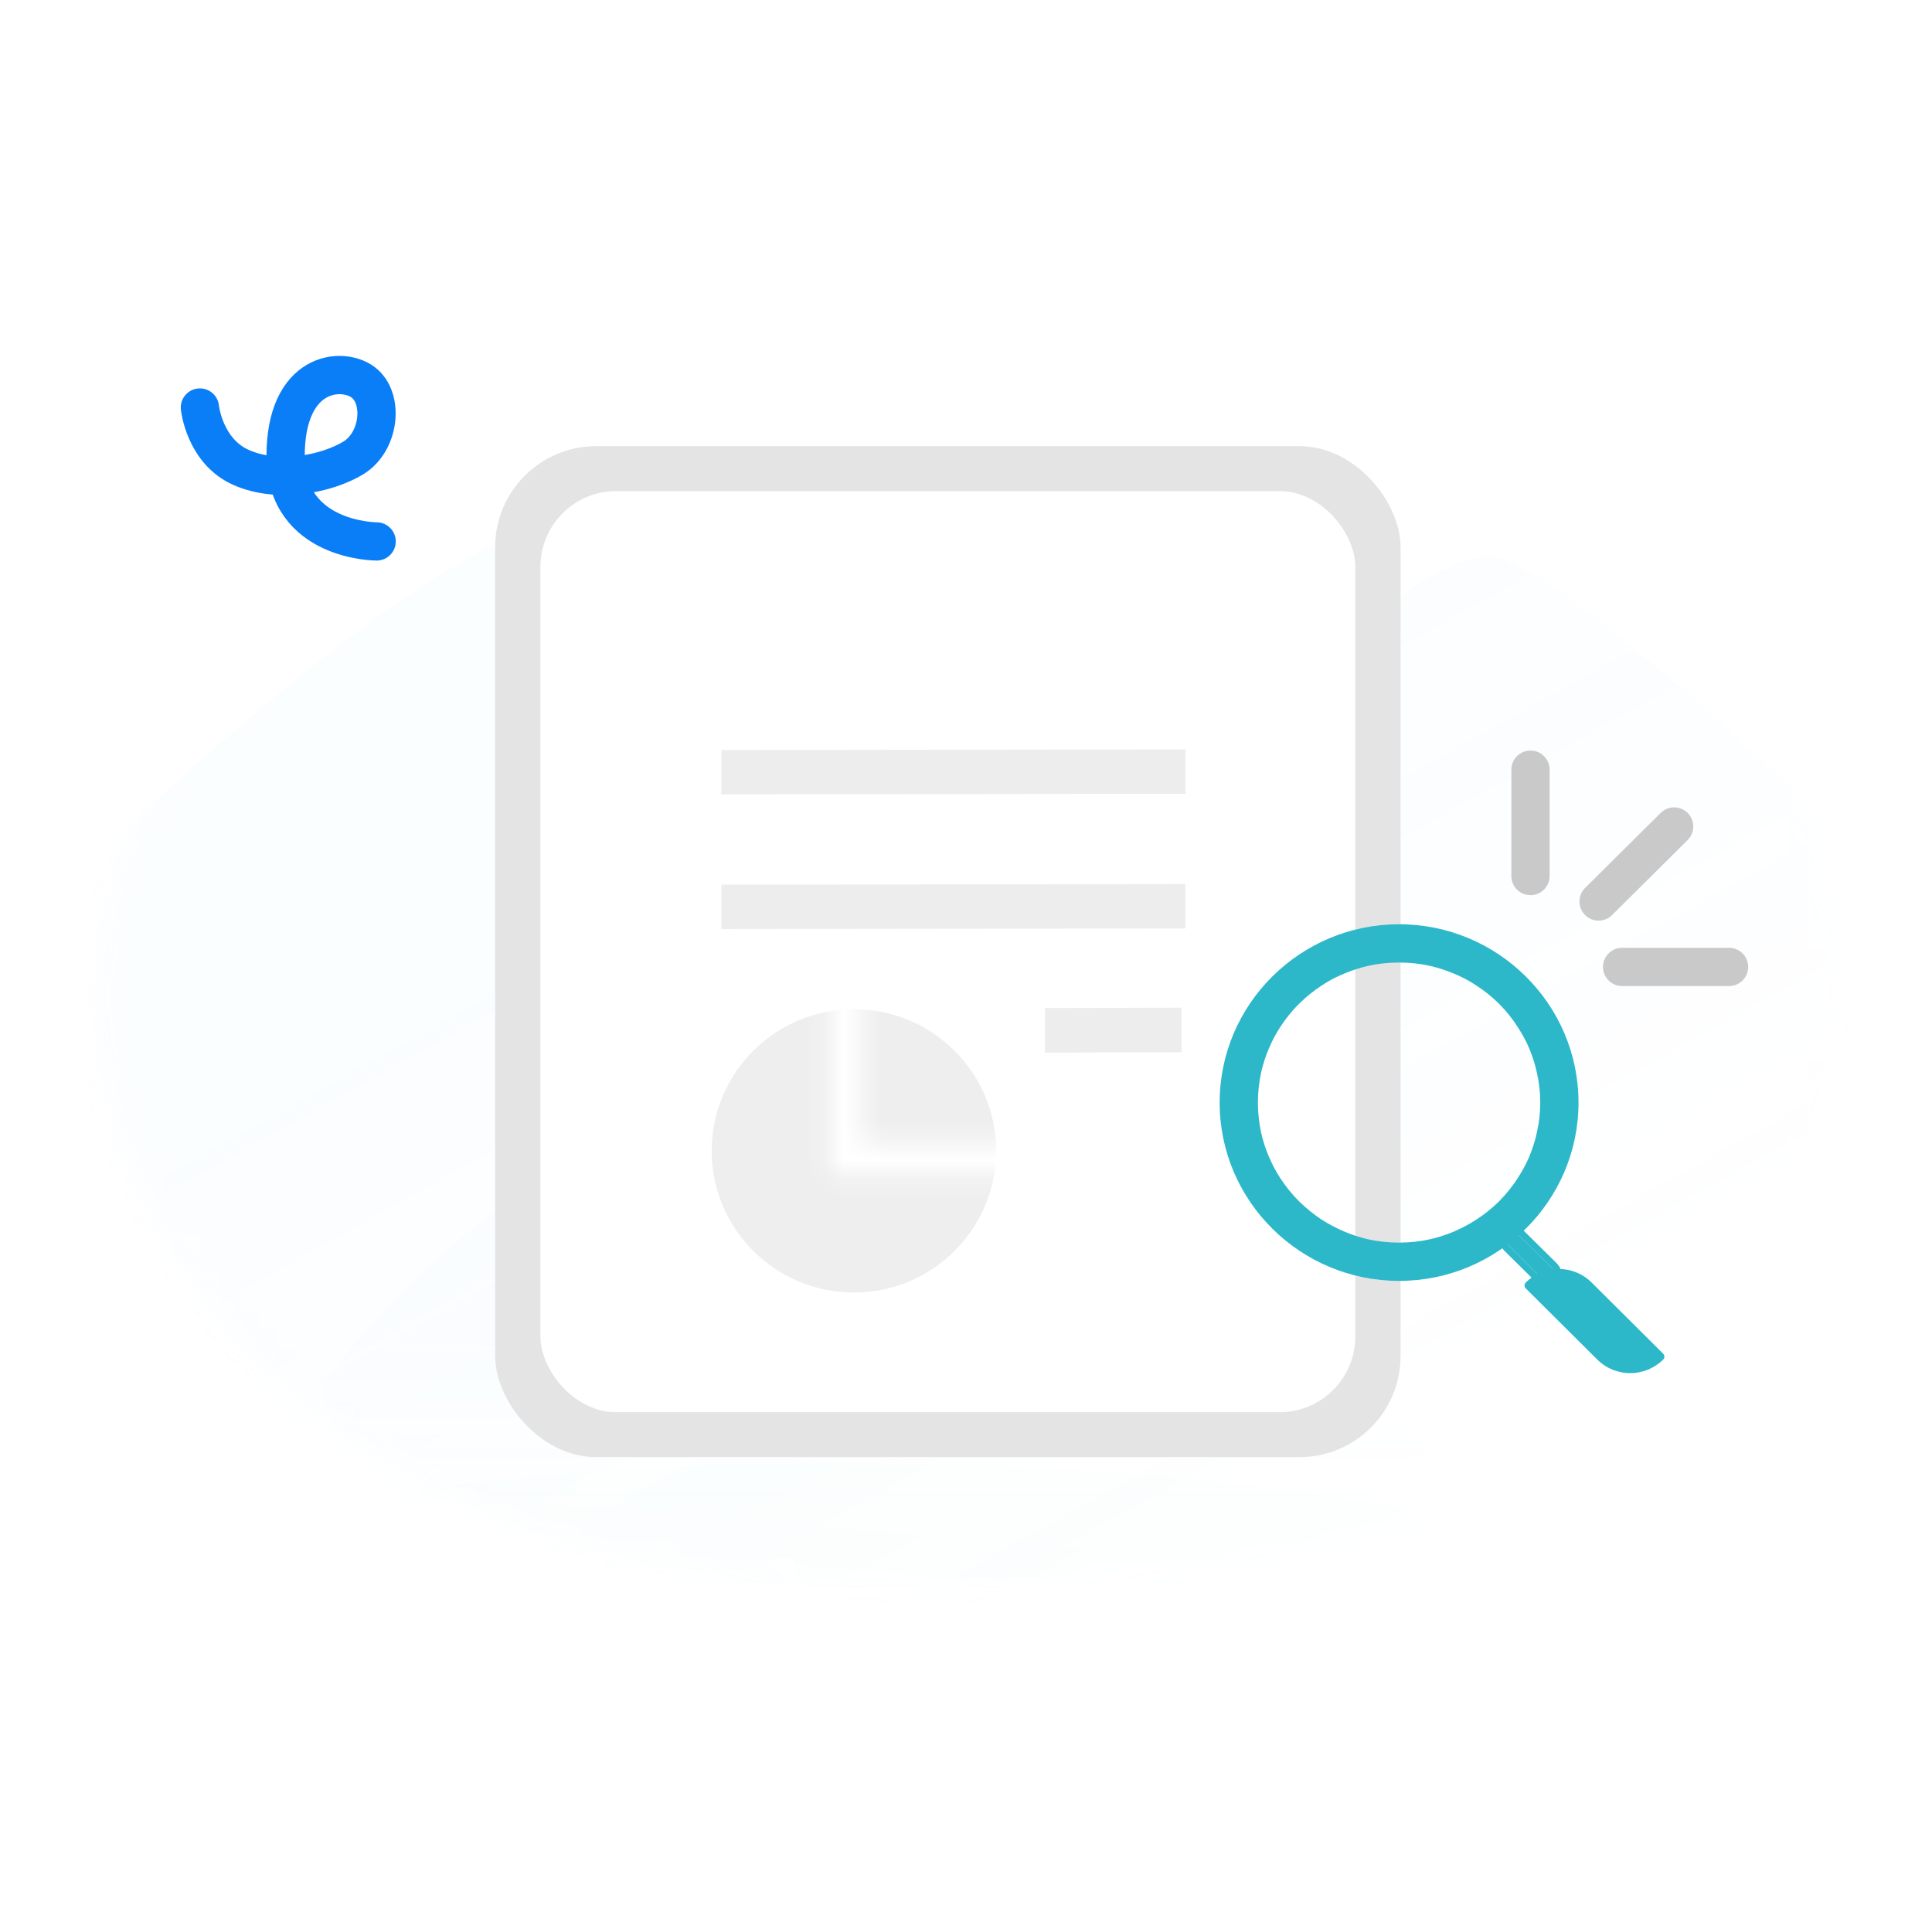 <svg width="101" height="100" viewBox="0 0 101 100" fill="none" xmlns="http://www.w3.org/2000/svg" xmlns:xlink="http://www.w3.org/1999/xlink">
	<defs>
		<filter id="filter_1087_227102_dd" x="23.885" y="21.32" width="51.333" height="56.842" filterUnits="userSpaceOnUse" color-interpolation-filters="sRGB">
			<feFlood flood-opacity="0" result="BackgroundImageFix"/>
			<feColorMatrix in="SourceAlpha" type="matrix" values="0 0 0 0 0 0 0 0 0 0 0 0 0 0 0 0 0 0 127 0" result="hardAlpha"/>
			<feOffset dx="0" dy="0"/>
			<feGaussianBlur stdDeviation="0.667"/>
			<feComposite in2="hardAlpha" operator="out" k2="-1" k3="1"/>
			<feColorMatrix type="matrix" values="0 0 0 0 0 0 0 0 0 0.404 0 0 0 0 0.82 0 0 0 0.2 0"/>
			<feBlend mode="normal" in2="BackgroundImageFix" result="effect_dropShadow_1"/>
			<feBlend mode="normal" in="SourceGraphic" in2="effect_dropShadow_1" result="shape"/>
		</filter>
		<filter id="filter_1087_227103_dd" x="28.252" y="25.669" width="42.6" height="48.145" filterUnits="userSpaceOnUse" color-interpolation-filters="sRGB">
			<feFlood flood-opacity="0" result="BackgroundImageFix"/>
			<feGaussianBlur in="BackgroundImage" stdDeviation="1.227"/>
			<feComposite in2="SourceAlpha" operator="in" result="effect_backgroundBlur_1"/>
			<feBlend mode="normal" in="SourceGraphic" in2="effect_backgroundBlur_1" result="shape"/>
		</filter>
		<filter id="filter_1087_227113_dd" x="62.48" y="23.032" width="38.008" height="50.879" filterUnits="userSpaceOnUse" color-interpolation-filters="sRGB">
			<feFlood flood-opacity="0" result="BackgroundImageFix"/>
			<feGaussianBlur in="BackgroundImage" stdDeviation="2.523"/>
			<feComposite in2="SourceAlpha" operator="in" result="effect_backgroundBlur_1"/>
			<feColorMatrix in="SourceAlpha" type="matrix" values="0 0 0 0 0 0 0 0 0 0 0 0 0 0 0 0 0 0 127 0" result="hardAlpha"/>
			<feOffset dx="1" dy="0"/>
			<feGaussianBlur stdDeviation="2.333"/>
			<feComposite in2="hardAlpha" operator="out" k2="-1" k3="1"/>
			<feColorMatrix type="matrix" values="0 0 0 0 0 0 0 0 0 0.733 0 0 0 0 1 0 0 0 0.2 0"/>
			<feBlend mode="normal" in2="effect_backgroundBlur_1" result="effect_dropShadow_2"/>
			<feColorMatrix in="SourceAlpha" type="matrix" values="0 0 0 0 0 0 0 0 0 0 0 0 0 0 0 0 0 0 127 0" result="hardAlpha"/>
			<feOffset dx="2" dy="15"/>
			<feGaussianBlur stdDeviation="3"/>
			<feComposite in2="hardAlpha" operator="out" k2="-1" k3="1"/>
			<feColorMatrix type="matrix" values="0 0 0 0 0 0 0 0 0 0.733 0 0 0 0 1 0 0 0 0.047 0"/>
			<feBlend mode="normal" in2="effect_dropShadow_2" result="effect_dropShadow_3"/>
			<feBlend mode="normal" in="SourceGraphic" in2="effect_dropShadow_3" result="shape"/>
		</filter>
		<filter id="filter_1087_227114_dd" x="72.188" y="33.709" width="14.592" height="14.524" filterUnits="userSpaceOnUse" color-interpolation-filters="sRGB">
			<feFlood flood-opacity="0" result="BackgroundImageFix"/>
			<feColorMatrix in="SourceAlpha" type="matrix" values="0 0 0 0 0 0 0 0 0 0 0 0 0 0 0 0 0 0 127 0" result="hardAlpha"/>
			<feOffset dx="0" dy="1"/>
			<feGaussianBlur stdDeviation="0.667"/>
			<feComposite in2="hardAlpha" operator="out" k2="-1" k3="1"/>
			<feColorMatrix type="matrix" values="0 0 0 0 0.357 0 0 0 0 0.714 0 0 0 0 1 0 0 0 0.6 0"/>
			<feBlend mode="normal" in2="BackgroundImageFix" result="effect_dropShadow_1"/>
			<feBlend mode="normal" in="SourceGraphic" in2="effect_dropShadow_1" result="shape"/>
		</filter>
		<filter id="filter_1087_227124_dd" x="63.763" y="48.316" width="18.757" height="18.637" filterUnits="userSpaceOnUse" color-interpolation-filters="sRGB">
			<feFlood flood-opacity="0" result="BackgroundImageFix"/>
			<feGaussianBlur in="BackgroundImage" stdDeviation="0.633"/>
			<feComposite in2="SourceAlpha" operator="in" result="effect_backgroundBlur_1"/>
			<feBlend mode="normal" in="SourceGraphic" in2="effect_backgroundBlur_1" result="shape"/>
		</filter>
		<linearGradient id="paint_linear_1087_227097_0" x1="45.818" y1="38.64" x2="66.947" y2="76.69" gradientUnits="userSpaceOnUse">
			<stop stop-color="#AEDBFF" stop-opacity="0.514"/>
			<stop offset="1" stop-color="#FFFFFF" stop-opacity="0.643"/>
		</linearGradient>
		<linearGradient id="paint_linear_1087_227098_0" x1="43.507" y1="68.466" x2="43.507" y2="81.099" gradientUnits="userSpaceOnUse">
			<stop stop-color="#96CEFD" stop-opacity="0.247"/>
			<stop offset="1" stop-color="#FFFFFF" stop-opacity="0"/>
		</linearGradient>
		<linearGradient id="paint_linear_1087_227099_0" x1="42.261" y1="77.426" x2="40.509" y2="98.22" gradientUnits="userSpaceOnUse">
			<stop stop-color="#57E3BD" stop-opacity="0.122"/>
			<stop offset="1" stop-color="#D8D8D8" stop-opacity="0"/>
			<stop offset="1" stop-color="#D8D8D8" stop-opacity="0"/>
		</linearGradient>
		<linearGradient id="paint_linear_1087_227103_0" x1="32.416" y1="49.741" x2="56.31" y2="71.405" gradientUnits="userSpaceOnUse">
			<stop stop-color="#B9ECFF" stop-opacity="0.329"/>
			<stop offset="1" stop-color="#00BBFF" stop-opacity="0.059"/>
		</linearGradient>
		<linearGradient id="paint_linear_1087_227103_1" x1="43.603" y1="32.632" x2="49.484" y2="73.344" gradientUnits="userSpaceOnUse">
			<stop stop-color="#FFFFFF" stop-opacity="0.008"/>
			<stop offset="1" stop-color="#FFFFFF" stop-opacity="0.592"/>
		</linearGradient>
		<linearGradient id="paint_linear_1087_227113_0" x1="74.734" y1="32.433" x2="89.488" y2="49.911" gradientUnits="userSpaceOnUse">
			<stop stop-color="#0067D0"/>
			<stop offset="0.196" stop-color="#0067D0"/>
			<stop offset="1" stop-color="#0067D0" stop-opacity="0.263"/>
		</linearGradient>
		<linearGradient id="paint_linear_1087_227113_1" x1="71.436" y1="39.972" x2="82.658" y2="48.916" gradientUnits="userSpaceOnUse">
			<stop stop-color="#B9ECFF" stop-opacity="0.329"/>
			<stop offset="1" stop-color="#00BBFF" stop-opacity="0.059"/>
		</linearGradient>
		<linearGradient id="paint_linear_1087_227113_2" x1="76.69" y1="32.907" x2="79.452" y2="49.717" gradientUnits="userSpaceOnUse">
			<stop stop-color="#A9D1F1"/>
			<stop offset="1" stop-color="#FFFFFF"/>
		</linearGradient>
		<linearGradient id="paint_linear_1087_227114_0" x1="77.627" y1="34.709" x2="84.78" y2="45.234" gradientUnits="userSpaceOnUse">
			<stop stop-color="#FFFFFF"/>
			<stop offset="1" stop-color="#FFFFFF" stop-opacity="0.4"/>
		</linearGradient>
		<linearGradient id="paint_linear_1087_227114_1" x1="75.559" y1="39.972" x2="82.603" y2="44.162" gradientUnits="userSpaceOnUse">
			<stop stop-color="#FFFFFF"/>
			<stop offset="1" stop-color="#FFFFFF" stop-opacity="0.275"/>
		</linearGradient>
	</defs>
	<rect id="矩形 1834" x="1" width="100" height="100" fill="#C4C4C4" fill-opacity="0"/>
	<mask id="mask1087_227096" mask-type="alpha" maskUnits="userSpaceOnUse" x="0" y="5" width="100" height="84.519">
		<path id="蒙版" d="M49.35 10.86C61.57 10.44 81.04 16.84 91.14 34.62C101.24 52.4 98.65 76.38 62.54 82.16C26.43 87.94 8.79 72 5.64 57.19C2.5 42.39 14.69 30.23 21.41 23.96C28.14 17.68 37.13 11.28 49.35 10.86Z" fill="#0D94FF" fill-opacity="0.102" fill-rule="evenodd"/>
	</mask>
	<g mask="url(#mask1087_227096)">
		<path id="路径 74" d="M100.02 47.26C100.02 47.26 81.74 29.09 77.81 29.09C73.89 29.09 65.59 37.79 62.9 39.41C60.2 41.02 38.99 24.6 29.35 27.02C19.71 29.43 -0.02 49.66 -0.02 49.66L6.06 83.93L72.29 82.34L100.02 67.12L100.02 47.26Z" fill="url(#paint_linear_1087_227097_0)" fill-opacity="1" fill-rule="evenodd"/>
		<path id="路径 74" d="" fill="#979797" fill-opacity="0" fill-rule="evenodd"/>
	</g>
	<g mask="url(#mask1087_227096)">
		<path id="路径 74" d="M75.01 75.46C75.01 75.46 50.6 63.76 48.59 63.76C46.59 63.76 41.84 67.88 40.46 68.6C39.08 69.31 34.24 60.58 29.32 61.65C24.39 62.72 16.86 72.25 16.86 72.25L17.95 86.27L51.14 88.28L66.29 82.25L75.01 75.46Z" fill="url(#paint_linear_1087_227098_0)" fill-opacity="1" fill-rule="evenodd"/>
		<path id="路径 74" d="" fill="#979797" fill-opacity="0" fill-rule="evenodd"/>
	</g>
	<g mask="url(#mask1087_227096)">
		<ellipse id="椭圆形" cx="44.38" cy="87.349" rx="46.893" ry="10.871" fill="url(#paint_linear_1087_227099_0)" fill-opacity="1"/>
		<ellipse id="椭圆形" cx="44.38" cy="87.349" rx="46.393" ry="10.371" stroke="#979797" stroke-opacity="0" stroke-width="1"/>
	</g>
	<g filter="url(#filter_1087_227102_dd)">
		<rect id="矩形" x="25.885" y="23.32" rx="5.283" width="47.333" height="52.842" fill="#E4E4E4" fill-opacity="1"/>
	</g>
	<rect id="矩形" x="26.385" y="23.82" rx="5.283" width="46.333" height="51.842" stroke="#C6C2C2" stroke-opacity="0" stroke-width="1"/>
	<g filter="url(#filter_1087_227103_dd)">
		<rect id="矩形" x="28.252" y="25.669" rx="3.962" width="42.6" height="48.145" fill="#FFFFFF" fill-opacity="1"/>
	</g>
	<rect id="矩形" x="28.752" y="26.169" rx="3.962" width="41.6" height="47.145" stroke="url(#paint_linear_1087_227103_0)" stroke-opacity="0" stroke-width="1"/>
	<rect id="矩形" x="28.752" y="26.169" rx="3.962" width="41.6" height="47.145" stroke="url(#paint_linear_1087_227103_1)" stroke-opacity="0" stroke-width="1"/>
	<rect id="矩形" x="28.752" y="26.169" rx="3.962" width="41.6" height="47.145" stroke="#EEEEEE" stroke-opacity="0" stroke-width="1"/>
	<mask id="mask_1087_227104" fill="white">
		<path id="形状结合" d="M49.847 15.688C51.928 15.688 53.108 17.206 53.742 18.534C54.256 19.611 55.268 20.484 56.461 20.484C59.18 20.484 61.385 22.689 61.385 25.408L61.385 28.017L38.31 28.017L38.31 25.408C38.31 22.689 40.515 20.484 43.234 20.484C44.427 20.484 45.438 19.611 45.953 18.534C46.587 17.206 47.767 15.688 49.847 15.688ZM49.847 18.771C49.21 18.771 48.693 19.289 48.693 19.928C48.693 20.568 49.21 21.086 49.847 21.086C50.485 21.086 51.002 20.568 51.002 19.928C51.002 19.289 50.485 18.771 49.847 18.771Z" clip-rule="evenodd" fill="" fill-opacity="1" fill-rule="evenodd"/>
	</mask>
	<path id="形状结合" d="M49.847 15.688C51.928 15.688 53.108 17.206 53.742 18.534C54.256 19.611 55.268 20.484 56.461 20.484C59.18 20.484 61.385 22.689 61.385 25.408L61.385 28.017L38.31 28.017L38.31 25.408C38.31 22.689 40.515 20.484 43.234 20.484C44.427 20.484 45.438 19.611 45.953 18.534C46.587 17.206 47.767 15.688 49.847 15.688ZM49.847 18.771C49.21 18.771 48.693 19.289 48.693 19.928C48.693 20.568 49.21 21.086 49.847 21.086C50.485 21.086 51.002 20.568 51.002 19.928C51.002 19.289 50.485 18.771 49.847 18.771Z" clip-rule="evenodd" fill="#C9C9C9" fill-opacity="1" fill-rule="evenodd" mask="url(#mask_1087_227104)"/>
	<path id="形状结合" d="" clip-rule="evenodd" fill="#C6C2C2" fill-opacity="0" fill-rule="evenodd"/>
	<g opacity="0.653">
		<path id="矩形" d="M61.97 39.17L37.71 39.2L37.71 41.52L61.97 41.49L61.97 39.17Z" fill="#E4E4E4" fill-opacity="1" fill-rule="evenodd"/>
		<path id="矩形" d="" fill="#C6C6C6" fill-opacity="0" fill-rule="evenodd"/>
		<path id="矩形" d="M61.97 46.21L37.71 46.24L37.71 48.56L61.97 48.53L61.97 46.21Z" fill="#E4E4E4" fill-opacity="1" fill-rule="evenodd"/>
		<path id="矩形" d="" fill="#C6C6C6" fill-opacity="0" fill-rule="evenodd"/>
		<path id="矩形" d="M61.77 55L54.63 55.02L54.63 52.69L61.77 52.67L61.77 55Z" fill="#E4E4E4" fill-opacity="1" fill-rule="evenodd"/>
		<path id="矩形" d="" fill="#C6C6C6" fill-opacity="0" fill-rule="evenodd"/>
	</g>
	<path id="Fill 1" d="M80.62 66.84L78.88 65.11C78.73 64.96 78.73 64.72 78.88 64.57C79.02 64.43 79.27 64.43 79.41 64.57L81.15 66.3C81.3 66.45 81.3 66.69 81.15 66.84C81.08 66.91 80.98 66.95 80.88 66.95C80.79 66.95 80.69 66.91 80.62 66.84Z" fill="#2CB8C9" fill-opacity="1" fill-rule="evenodd"/>
	<path id="Fill 1" d="M78.63 65.36L78.63 65.36L80.37 67.08C80.44 67.15 80.52 67.21 80.6 67.24C80.69 67.28 80.78 67.3 80.88 67.3C80.99 67.3 81.08 67.28 81.17 67.24C81.26 67.21 81.33 67.15 81.4 67.08C81.47 67.01 81.53 66.93 81.56 66.85C81.6 66.76 81.61 66.67 81.61 66.57C81.61 66.47 81.6 66.38 81.56 66.29C81.53 66.2 81.47 66.13 81.4 66.05L79.66 64.33C79.59 64.26 79.51 64.2 79.43 64.17C79.34 64.13 79.25 64.11 79.15 64.11C79.04 64.11 78.95 64.13 78.86 64.17C78.78 64.2 78.7 64.26 78.63 64.33C78.56 64.4 78.5 64.48 78.47 64.56C78.43 64.65 78.41 64.74 78.41 64.84C78.41 64.94 78.43 65.03 78.47 65.12C78.5 65.21 78.56 65.28 78.63 65.36ZM80.62 66.84L78.88 65.11C78.73 64.96 78.73 64.72 78.88 64.57C79.02 64.43 79.27 64.43 79.41 64.57L81.15 66.3C81.3 66.45 81.3 66.69 81.15 66.84C81.08 66.91 80.98 66.95 80.88 66.95C80.79 66.95 80.69 66.91 80.62 66.84Z" fill="#2CB8C9" fill-opacity="1" fill-rule="evenodd"/>
	<path id="矩形" d="M79.76 67.34C79.68 67.26 79.68 67.12 79.76 67.04C80.71 66.09 82.26 66.09 83.21 67.04L86.95 70.76C87.03 70.84 87.03 70.98 86.95 71.06C85.99 72.01 84.45 72.01 83.5 71.06L79.76 67.34Z" fill="#2CB8C9" fill-opacity="1" fill-rule="evenodd"/>
	<path id="矩形" d="M86.95 70.76C87.03 70.84 87.03 70.98 86.95 71.06C85.99 72.01 84.45 72.01 83.5 71.06L79.76 67.34C79.68 67.26 79.68 67.12 79.76 67.04C80.71 66.09 82.26 66.09 83.21 67.04L86.95 70.76ZM85.65 70.89C85.67 70.9 85.67 70.92 85.65 70.94C85.42 71.18 85.03 71.18 84.79 70.94L81.05 67.22C81.04 67.2 81.04 67.18 81.05 67.17C81.29 66.93 81.68 66.93 81.92 67.17L85.65 70.89Z" fill="#818181" fill-opacity="0" fill-rule="evenodd"/>
	<g filter="url(#filter_1087_227124_dd)">
		<path id="路径" d="M73.14 48.31C78.31 48.31 82.52 52.49 82.52 57.63C82.52 62.77 78.31 66.95 73.14 66.95C67.97 66.95 63.76 62.77 63.76 57.63C63.76 52.49 67.97 48.31 73.14 48.31Z" fill="#FFFFFF" fill-opacity="0" fill-rule="evenodd"/>
	</g>
	<path id="路径" d="M82.52 57.63C82.52 52.49 78.31 48.31 73.14 48.31C67.97 48.31 63.76 52.49 63.76 57.63C63.76 62.77 67.97 66.95 73.14 66.95C78.31 66.95 82.52 62.77 82.52 57.63ZM80.34 56.05C80.46 56.56 80.52 57.09 80.52 57.63C80.52 58.17 80.46 58.69 80.34 59.21C80.25 59.64 80.11 60.06 79.94 60.47C79.78 60.85 79.58 61.21 79.36 61.55C79.08 62 78.74 62.41 78.36 62.8C78 63.15 77.61 63.47 77.19 63.74C76.82 63.98 76.43 64.19 76.01 64.37C75.61 64.54 75.2 64.67 74.78 64.77C74.25 64.89 73.7 64.95 73.14 64.95C72.57 64.95 72.03 64.89 71.49 64.77C71.07 64.67 70.67 64.54 70.27 64.37C69.85 64.19 69.45 63.98 69.08 63.74C68.67 63.47 68.28 63.15 67.92 62.8C67.53 62.41 67.2 62 66.91 61.55C66.69 61.21 66.5 60.85 66.34 60.47C66.16 60.06 66.03 59.64 65.93 59.21C65.82 58.69 65.76 58.17 65.76 57.63C65.76 57.09 65.82 56.56 65.93 56.05C66.03 55.62 66.16 55.2 66.34 54.79C66.5 54.41 66.69 54.05 66.91 53.71C67.2 53.26 67.53 52.84 67.92 52.46C68.28 52.1 68.67 51.79 69.08 51.52C69.45 51.27 69.85 51.06 70.27 50.89C70.67 50.72 71.07 50.59 71.49 50.49C72.03 50.37 72.57 50.31 73.14 50.31C73.7 50.31 74.25 50.37 74.78 50.49C75.2 50.59 75.61 50.72 76.01 50.89C76.43 51.06 76.82 51.27 77.19 51.52C77.61 51.79 78 52.1 78.36 52.46C78.74 52.84 79.08 53.26 79.36 53.71C79.58 54.05 79.78 54.41 79.94 54.79C80.11 55.2 80.25 55.62 80.34 56.05Z" fill="#2CB8C9" fill-opacity="1" fill-rule="evenodd"/>
	<path id="路径 61" d="M90.37 51.52L90.39 51.54C90.95 51.54 91.39 51.1 91.39 50.54C91.39 49.98 90.95 49.54 90.39 49.54L90.37 49.56L90.37 51.52ZM84.82 49.56L84.8 49.54C84.24 49.54 83.8 49.98 83.8 50.54C83.8 51.1 84.24 51.54 84.8 51.54L84.82 51.52L84.82 49.56Z" fill="#D8D8D8" fill-opacity="0" fill-rule="nonzero"/>
	<path id="路径 61" d="M90.39 50.54L84.8 50.54" stroke="#C9C9C9" stroke-opacity="1" stroke-width="2" stroke-linecap="round"/>
	<path id="路径 61" d="M88.19 43.91L88.22 43.91C88.62 43.51 88.62 42.89 88.22 42.49C87.83 42.1 87.21 42.09 86.81 42.49L86.81 42.52L88.19 43.91ZM82.89 46.41L82.87 46.41C82.47 46.8 82.47 47.42 82.86 47.82C83.26 48.22 83.88 48.22 84.28 47.83L84.28 47.8L82.89 46.41Z" fill="#D8D8D8" fill-opacity="0" fill-rule="nonzero"/>
	<path id="路径 61" d="M87.52 43.2L83.57 47.12" stroke="#C9C9C9" stroke-opacity="1" stroke-width="2" stroke-linecap="round"/>
	<path id="路径 61" d="M80.99 40.25L81.01 40.23C81.01 39.67 80.57 39.23 80.01 39.23C79.45 39.23 79.01 39.67 79.01 40.23L79.03 40.25L80.99 40.25ZM79.03 45.77L79.01 45.79C79.01 46.35 79.45 46.79 80.01 46.79C80.57 46.79 81.01 46.35 81.01 45.79L80.99 45.77L79.03 45.77Z" fill="#D8D8D8" fill-opacity="0" fill-rule="nonzero"/>
	<path id="路径 61" d="M80.01 40.23L80.01 45.79" stroke="#C9C9C9" stroke-opacity="1" stroke-width="2" stroke-linecap="round"/>
	<path id="路径 63" d="M14.93 23.85C14.93 24.17 14.95 24.47 15 24.75L10.47 21.32L11.43 21.22L11.44 21.2C11.39 20.64 10.91 20.25 10.35 20.3C9.79 20.36 9.4 20.84 9.45 21.4L9.48 21.42L10.45 21.32C10.48 21.55 10.79 23.64 12.62 24.44C13.37 24.77 14.2 24.89 15.02 24.87C15.66 28.17 19.36 28.3 19.67 28.3L19.67 29.28L19.69 29.3C20.25 29.3 20.69 28.86 20.69 28.3C20.68 27.74 20.24 27.3 19.68 27.3L19.66 27.32L19.67 28.29L15.16 24.87C16.43 24.82 17.66 24.43 18.48 23.93C19.86 23.08 20.09 20.81 18.98 19.98C17.88 19.15 14.93 19.39 14.93 23.85ZM15.16 24.87C15.11 24.87 15.07 24.87 15.02 24.87C15.01 24.83 15.01 24.79 15 24.75L15.16 24.87Z" fill="#D8D8D8" fill-opacity="0" fill-rule="evenodd"/>
	<path id="路径 63" d="M19.69 28.3C19.69 28.3 14.93 28.31 14.93 23.85C14.93 19.39 17.88 19.15 18.98 19.98C20.09 20.81 19.86 23.08 18.48 23.93C17.1 24.77 14.56 25.29 12.62 24.44C10.68 23.59 10.45 21.3 10.45 21.3" stroke="#0A7EF7" stroke-opacity="1" stroke-width="2" stroke-linecap="round"/>
	<mask id="mask1087_227132" mask-type="alpha" maskUnits="userSpaceOnUse" x="36.603" y="52.15" width="16.075" height="16.008">
		<path id="path-1" d="M43.392 52.15L43.392 61.397L52.678 61.397L52.678 68.158L36.602 68.158L36.602 52.15L43.392 52.15ZM52.678 59.754L52.678 52.15L45.042 52.15L45.042 59.753L52.678 59.754Z" clip-rule="evenodd" fill="#C4C4C4" fill-opacity="1" fill-rule="evenodd"/>
	</mask>
	<g mask="url(#mask1087_227132)">
		<ellipse id="path5" cx="44.64" cy="60.154" rx="7.435" ry="7.404" fill="#EEEEEE" fill-opacity="1"/>
		<ellipse id="path5" cx="44.64" cy="60.154" rx="6.935" ry="6.904" stroke="#191919" stroke-opacity="0" stroke-width="1" stroke-linejoin="round"/>
	</g>
</svg>
